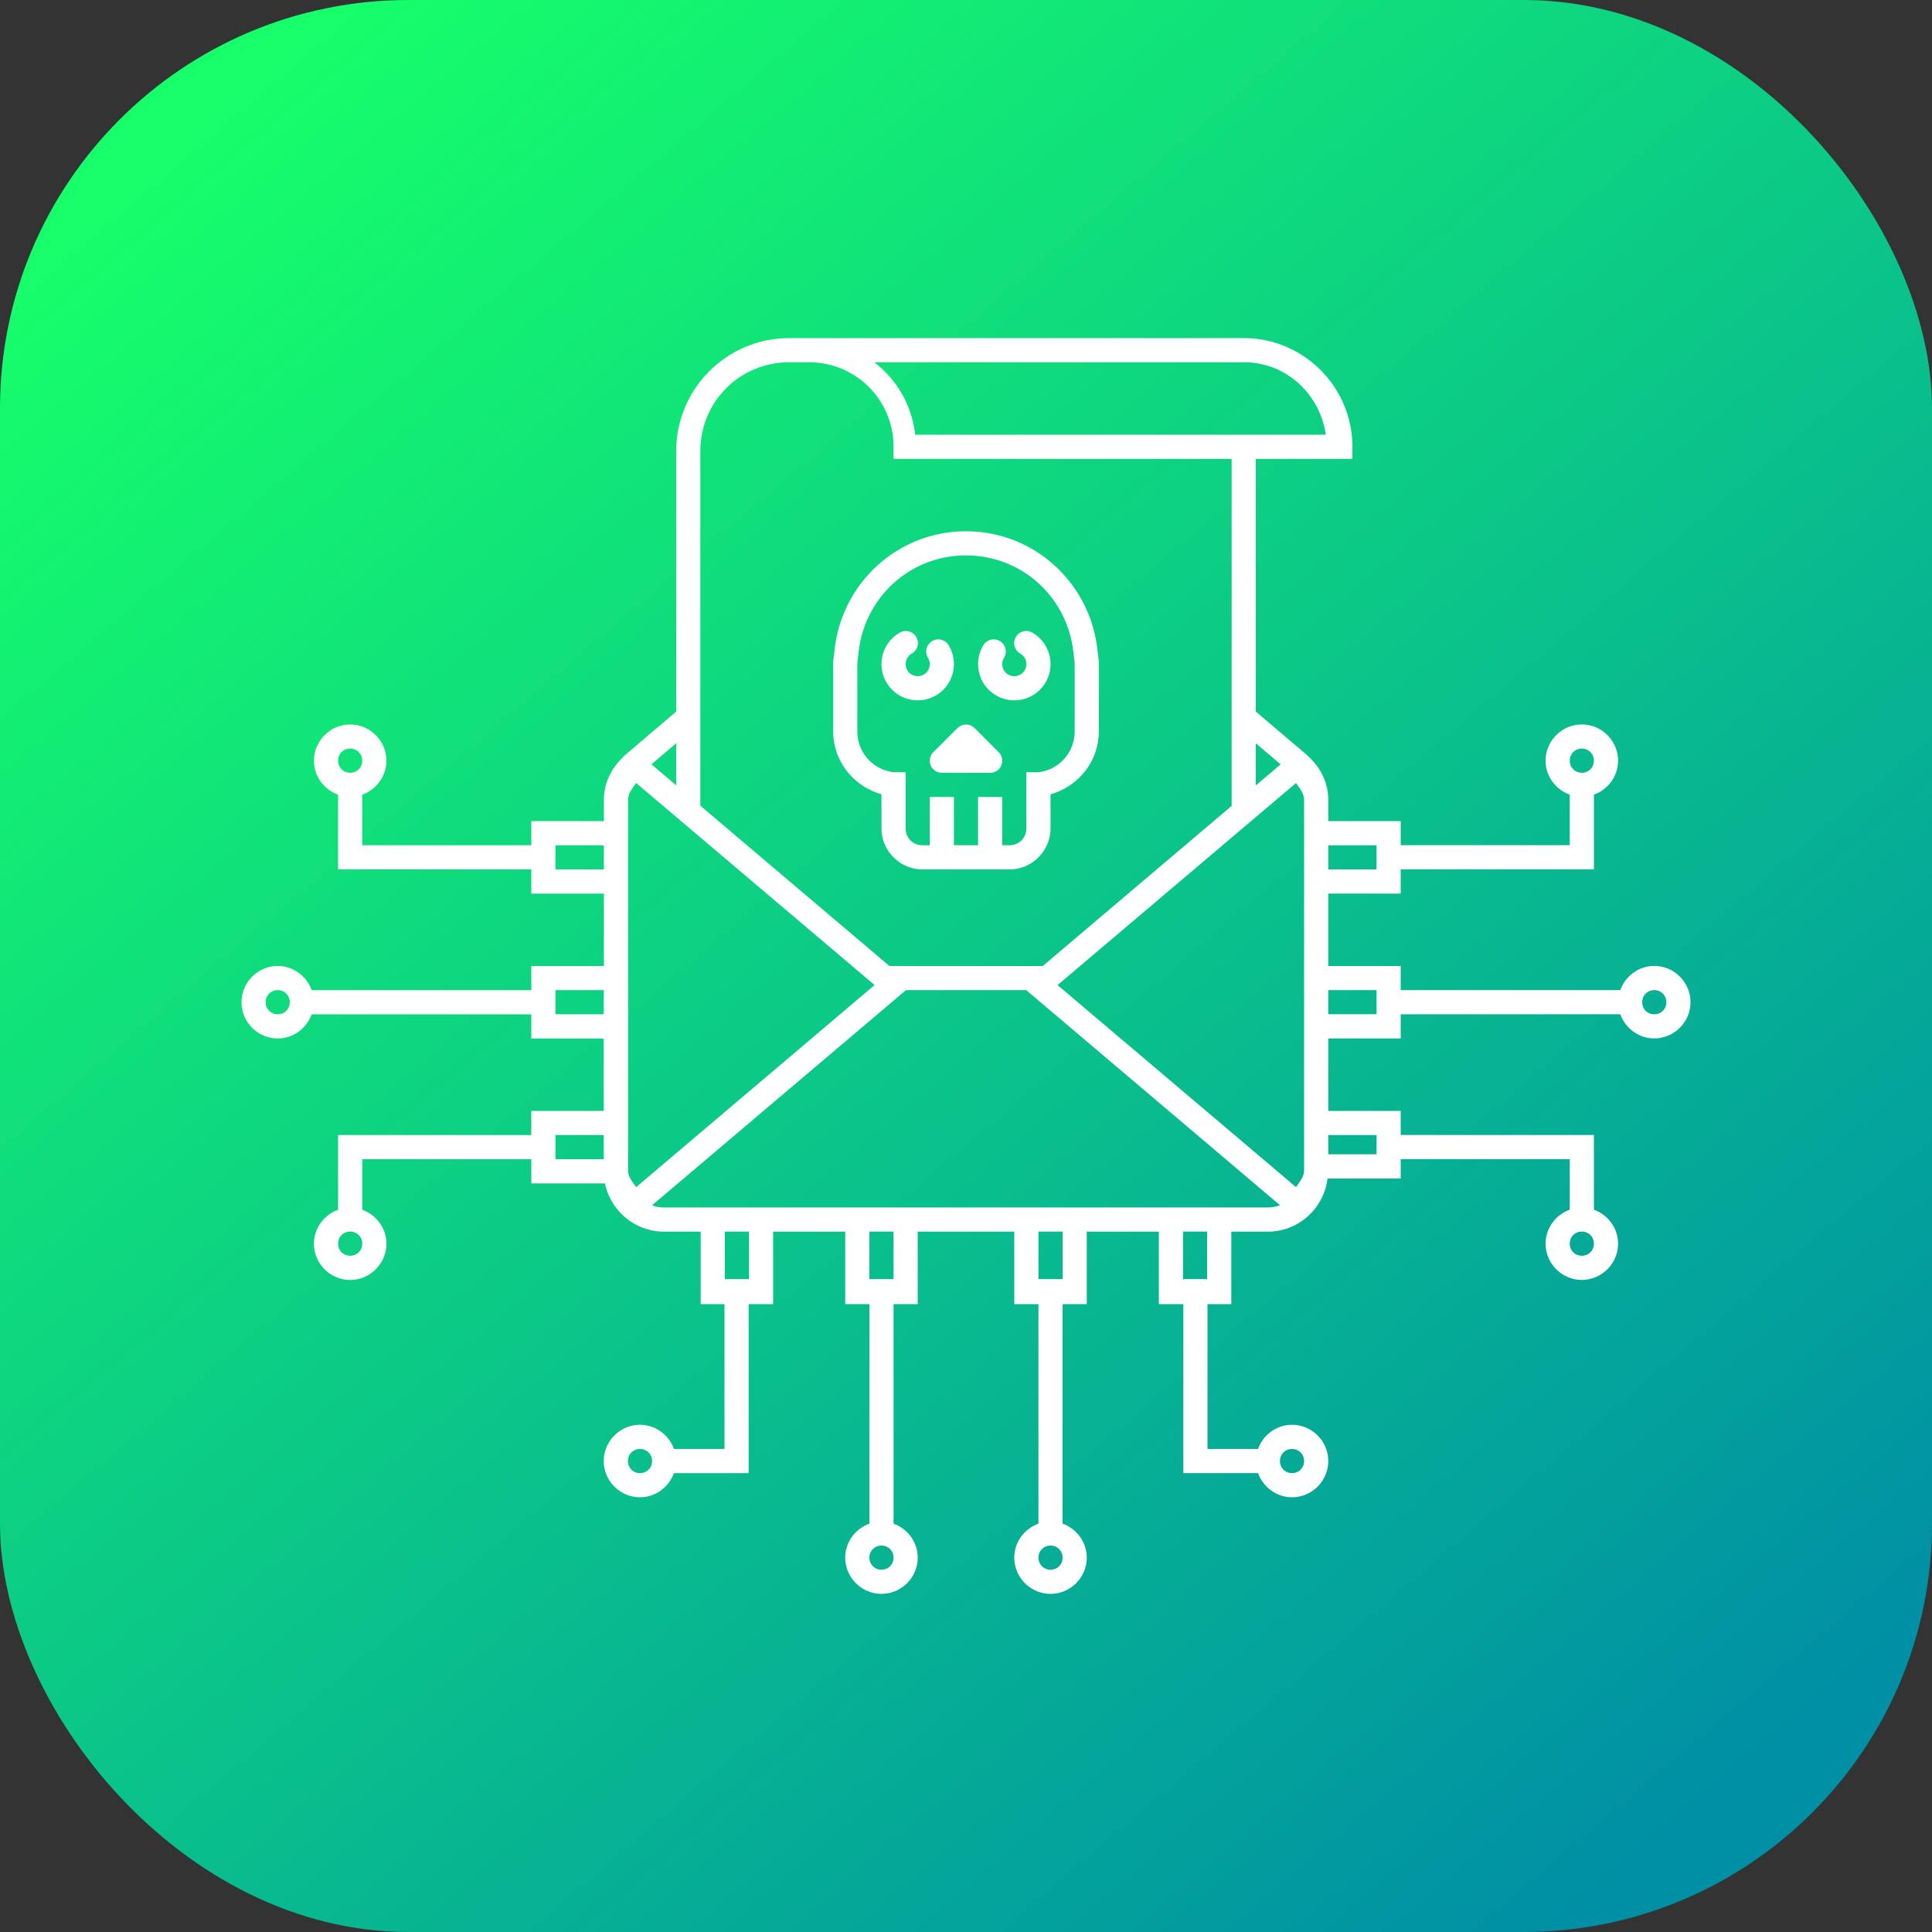 <svg xmlns="http://www.w3.org/2000/svg" xmlns:xlink="http://www.w3.org/1999/xlink" width="80" height="80" viewBox="0 0 80 80"><rect x="0" y="0" width="80" height="80" fill="#333333" stroke="none"/><defs><linearGradient id="b" x1="1073.403" x2="1097.116" y1="516.451" y2="544.308" gradientTransform="matrix(2.563 0 0 2.563 -2739.786 -349.337)" gradientUnits="userSpaceOnUse" xlink:href="#a"/><linearGradient id="a"><stop offset="0" stop-color="#16ff6a"/><stop offset="1" stop-color="#0090a5"/></linearGradient></defs><g transform="translate(0 -972.362)"><rect width="80" height="80" y="972.362" fill="url(#b)" rx="16.907" ry="16.907"/><path fill="#fff" style="line-height:normal;text-indent:0;text-align:start;text-decoration-line:none;text-decoration-style:solid;text-decoration-color:#000;text-transform:none;block-progression:tb;isolation:auto;mix-blend-mode:normal" d="M 32.682,986.363 C 30.097,986.363 28,988.459 28,991.043 l 0,10.785 -2.119,1.801 a 0.5,0.5 0 0 0 -0.082,0.09 c -0.477,0.438 -0.793,1.063 -0.793,1.768 l 0,0.877 -3.006,0 0,0.998 -7,0 0,-2.094 c 0.579,-0.208 1,-0.759 1,-1.406 0,-0.823 -0.677,-1.5 -1.5,-1.5 -0.823,0 -1.5,0.677 -1.5,1.5 0,0.647 0.421,1.198 1,1.406 l 0,3.094 8,0 0,1.002 3.006,0 0,3 -3.006,0 0,0.998 -9.094,0 c -0.208,-0.579 -0.759,-1 -1.406,-1 -0.823,0 -1.5,0.677 -1.5,1.5 0,0.823 0.677,1.5 1.5,1.5 0.646,0 1.197,-0.422 1.406,-1 l 9.094,0 0,1.002 3,0 0,3 -3,0 0,0.998 -8,0 0,3.094 c -0.579,0.208 -1,0.759 -1,1.406 0,0.823 0.677,1.5 1.5,1.5 0.823,0 1.5,-0.677 1.5,-1.5 0,-0.647 -0.421,-1.198 -1,-1.406 l 0,-2.094 7,0 0,1.002 3.051,0 c 0,0 0,0 0,0 0.234,1.137 1.245,1.998 2.449,1.998 l 1.514,0 0,3 0.986,0 0,5.998 -2.094,0 c -0.208,-0.579 -0.759,-1 -1.406,-1 -0.823,0 -1.5,0.677 -1.5,1.5 0,0.823 0.677,1.5 1.5,1.5 0.646,0 1.197,-0.422 1.406,-1 l 3.094,0 0,-6.998 1.014,0 0,-3 2.986,0 0,3 1,0 0,9.092 c -0.579,0.208 -1,0.759 -1,1.406 0,0.823 0.677,1.5 1.5,1.5 0.823,0 1.5,-0.677 1.5,-1.5 0,-0.647 -0.421,-1.198 -1,-1.406 l 0,-9.092 1,0 0,-3 4,0 0,3 1,0 0,9.092 c -0.579,0.208 -1,0.759 -1,1.406 0,0.823 0.677,1.5 1.5,1.5 0.823,0 1.5,-0.677 1.5,-1.5 0,-0.647 -0.421,-1.198 -1,-1.406 l 0,-9.092 1,0 0,-3 2.986,0 0,3 1.014,0 0,6.998 3.094,0 c 0.209,0.578 0.76,1 1.406,1 0.823,0 1.5,-0.677 1.5,-1.5 0,-0.823 -0.677,-1.5 -1.5,-1.5 -0.647,0 -1.198,0.421 -1.406,1 l -2.094,0 0,-5.998 0.986,0 0,-3 1.514,0 c 1.274,0 2.32,-0.967 2.471,-2.201 l 3.029,0 0,-0.801 7,0 0,2.094 c -0.579,0.208 -1,0.759 -1,1.406 0,0.823 0.677,1.5 1.5,1.5 0.823,0 1.5,-0.677 1.5,-1.5 0,-0.647 -0.421,-1.198 -1,-1.406 l 0,-3.094 -8,0 0,-0.998 -3,0 0,-3 3,0 0,-1.002 9.094,0 c 0.209,0.578 0.76,1 1.406,1 0.823,0 1.5,-0.677 1.5,-1.5 0,-0.823 -0.677,-1.5 -1.5,-1.5 -0.647,0 -1.198,0.421 -1.406,1 l -9.094,0 0,-0.998 -3,0 0,-3 3,0 0,-1.002 8,0 0,-3.094 c 0.579,-0.208 1,-0.759 1,-1.406 0,-0.823 -0.677,-1.5 -1.5,-1.5 -0.823,0 -1.5,0.677 -1.5,1.5 0,0.647 0.421,1.198 1,1.406 l 0,2.094 -7,0 0,-0.998 -3,0 0,-0.877 c 0,-0.709 -0.319,-1.339 -0.801,-1.777 a 0.5,0.5 0 0 0 -0.074,-0.076 L 52,1001.826 l 0,-10.463 4,0 0,-0.5 c 0,-2.479 -2.021,-4.5 -4.5,-4.5 l -4.182,0 -14.637,0 z m 0,1 0.818,0 c 1.939,0 3.5,1.561 3.5,3.5 l 0,0.5 14,0 0,14.369 -7.822,6.631 -6.348,0 L 29,1005.726 29,991.043 c 0,-2.047 1.633,-3.68 3.682,-3.68 z m 3.523,0 11.113,0 4.182,0 c 1.761,0 3.15,1.31 3.4,3 l -3.4,0 -13.602,0 c -0.144,-1.231 -0.76,-2.277 -1.693,-3 z M 40,994.361 c -2.829,0 -5.132,2.142 -5.439,4.887 l -0.061,0.506 0,0.107 0,2.779 c 0,1.248 0.852,2.29 2,2.609 l 0,1.412 c 0,0.933 0.766,1.701 1.699,1.701 l 3.602,0 c 0.933,0 1.699,-0.768 1.699,-1.701 l 0,-1.41 c 1.148,-0.32 2,-1.364 2,-2.611 l 0,-2.777 0,-0.107 -0.061,-0.508 C 45.132,996.503 42.829,994.361 40,994.361 Z m 0,1 c 2.328,0 4.196,1.742 4.447,4 l 0.053,0.453 0,0.049 0,2.777 c 0,0.883 -0.642,1.587 -1.49,1.699 l -0.51,0 0,2.322 c 0,0.397 -0.303,0.701 -0.699,0.701 l -0.301,0 0,-2 -1,0 0,2 -1,0 0,-2 -1,0 0,2 -0.301,0 c -0.396,0 -0.699,-0.305 -0.699,-0.701 l 0,-2.322 -0.49,0 C 36.152,1004.236 35.5,1003.53 35.5,1002.64 l 0,-2.779 0,-0.047 0.053,-0.453 c 0.251,-2.258 2.119,-4 4.447,-4 z m -2.527,3.131 A 0.5,0.5 0 0 0 37.25,998.562 c -0.524,0.303 -0.815,0.894 -0.736,1.494 0.079,0.6 0.513,1.097 1.098,1.254 0.585,0.157 1.21,-0.055 1.578,-0.535 0.368,-0.48 0.412,-1.14 0.109,-1.664 a 0.501,0.501 0 1 0 -0.867,0.5 c 0.102,0.176 0.089,0.393 -0.035,0.555 -0.124,0.162 -0.331,0.23 -0.527,0.178 -0.197,-0.053 -0.339,-0.216 -0.365,-0.418 -0.027,-0.202 0.07,-0.396 0.246,-0.498 a 0.5,0.5 0 0 0 -0.277,-0.936 z m 5.004,0 a 0.5,0.5 0 0 0 -0.225,0.936 c 0.176,0.102 0.271,0.296 0.244,0.498 -0.027,0.202 -0.169,0.365 -0.365,0.418 -0.197,0.053 -0.403,-0.016 -0.527,-0.178 -0.124,-0.162 -0.137,-0.378 -0.035,-0.555 a 0.501,0.501 0 1 0 -0.867,-0.5 c -0.303,0.524 -0.259,1.184 0.109,1.664 0.368,0.48 0.993,0.692 1.578,0.535 0.585,-0.157 1.019,-0.652 1.098,-1.252 0.079,-0.6 -0.21,-1.193 -0.734,-1.496 a 0.5,0.5 0 0 0 -0.275,-0.07 z m -2.484,3.871 a 0.5,0.5 0 0 0 -0.346,0.146 l -1,1 A 0.5,0.5 0 0 0 39,1004.363 l 2,0 a 0.5,0.5 0 0 0 0.354,-0.854 l -1,-1 a 0.5,0.5 0 0 0 -0.361,-0.146 z M 28,1003.139 l 0,1.74 -1.025,-0.867 L 28,1003.139 Z m 24,0 1.029,0.873 -1.029,0.873 0,-1.746 z m -37.5,0.221 c 0.282,0 0.5,0.218 0.5,0.5 0,0.282 -0.218,0.5 -0.5,0.5 -0.282,0 -0.5,-0.218 -0.5,-0.5 0,-0.282 0.218,-0.5 0.5,-0.5 z m 51,0 c 0.282,0 0.5,0.218 0.5,0.5 0,0.282 -0.218,0.5 -0.5,0.5 -0.282,0 -0.5,-0.218 -0.5,-0.5 0,-0.282 0.218,-0.5 0.5,-0.5 z m -39.16,1.424 9.875,8.367 -9.875,8.369 c -0.145,-0.219 -0.334,-0.417 -0.334,-0.703 l 0,-15.332 c 0,-0.285 0.189,-0.482 0.334,-0.701 z m 27.326,0 C 53.811,1005.004 54,1005.201 54,1005.486 l 0,15.332 c 0,0.285 -0.19,0.482 -0.334,0.701 l -9.875,-8.367 9.875,-8.367 z M 23,1007.363 l 2.006,0 0,1 -2.006,0 0,0 0,-0.998 z m 32,0 2,0 0,0.998 0,0 -2,0 0,-1 z m -43.5,5.998 c 0.282,0 0.5,0.218 0.5,0.5 0,0.282 -0.218,0.5 -0.5,0.5 -0.282,0 -0.5,-0.218 -0.5,-0.5 0,-0.282 0.218,-0.5 0.5,-0.5 z m 57,0 c 0.282,0 0.5,0.218 0.5,0.5 0,0.282 -0.218,0.5 -0.5,0.5 -0.282,0 -0.5,-0.218 -0.5,-0.5 0,-0.282 0.218,-0.5 0.5,-0.5 z m -45.5,0 2,0 0,1 -2,0 0,0 0,-0.998 z m 14.514,0 4.98,0 10.51,8.908 c -0.158,0.055 -0.325,0.092 -0.504,0.092 l -25,0 c -0.177,0 -0.343,-0.035 -0.5,-0.09 l 10.514,-8.91 z m 17.486,0 2,0 0,0.998 0,0 -2,0 0,-1 z m -32,6 2,0 0,1 -2,0 0,0 0,-0.998 z m 32,0 2,0 0,0.799 -2,0 0,-0.799 z m -40.5,3.998 c 0.282,0 0.5,0.218 0.5,0.5 0,0.282 -0.218,0.5 -0.5,0.5 -0.282,0 -0.5,-0.218 -0.5,-0.5 0,-0.282 0.218,-0.5 0.5,-0.5 z m 51,0 c 0.282,0 0.5,0.218 0.5,0.5 0,0.282 -0.218,0.5 -0.5,0.5 -0.282,0 -0.5,-0.218 -0.5,-0.5 0,-0.282 0.218,-0.5 0.5,-0.5 z m -35.486,0 1,0 0,2 -0.014,0 0,-0.033 -0.986,0 0,-1.967 z m 5.986,0 1,0 0,1.967 -1,0 0,-1.967 z m 7,0 1,0 0,1.967 -1,0 0,-1.967 z m 5.986,0 1,0 0,1.967 -0.986,0 0,0.033 -0.014,0 0,-2 z M 26.5,1032.361 c 0.282,0 0.5,0.218 0.5,0.5 0,0.282 -0.218,0.5 -0.5,0.5 -0.282,0 -0.5,-0.218 -0.5,-0.5 0,-0.282 0.218,-0.5 0.5,-0.5 z m 27,0 c 0.282,0 0.5,0.218 0.5,0.5 0,0.282 -0.218,0.5 -0.5,0.5 -0.282,0 -0.5,-0.218 -0.5,-0.5 0,-0.282 0.218,-0.5 0.5,-0.5 z m -17,4 c 0.282,0 0.5,0.218 0.5,0.5 0,0.282 -0.218,0.5 -0.5,0.5 -0.282,0 -0.5,-0.218 -0.5,-0.5 0,-0.282 0.218,-0.5 0.5,-0.5 z m 7,0 c 0.282,0 0.5,0.218 0.5,0.5 0,0.282 -0.218,0.5 -0.5,0.5 -0.282,0 -0.5,-0.218 -0.5,-0.5 0,-0.282 0.218,-0.5 0.5,-0.5 z" color="#000" font-family="sans-serif" font-weight="400" overflow="visible" white-space="normal"/></g></svg>